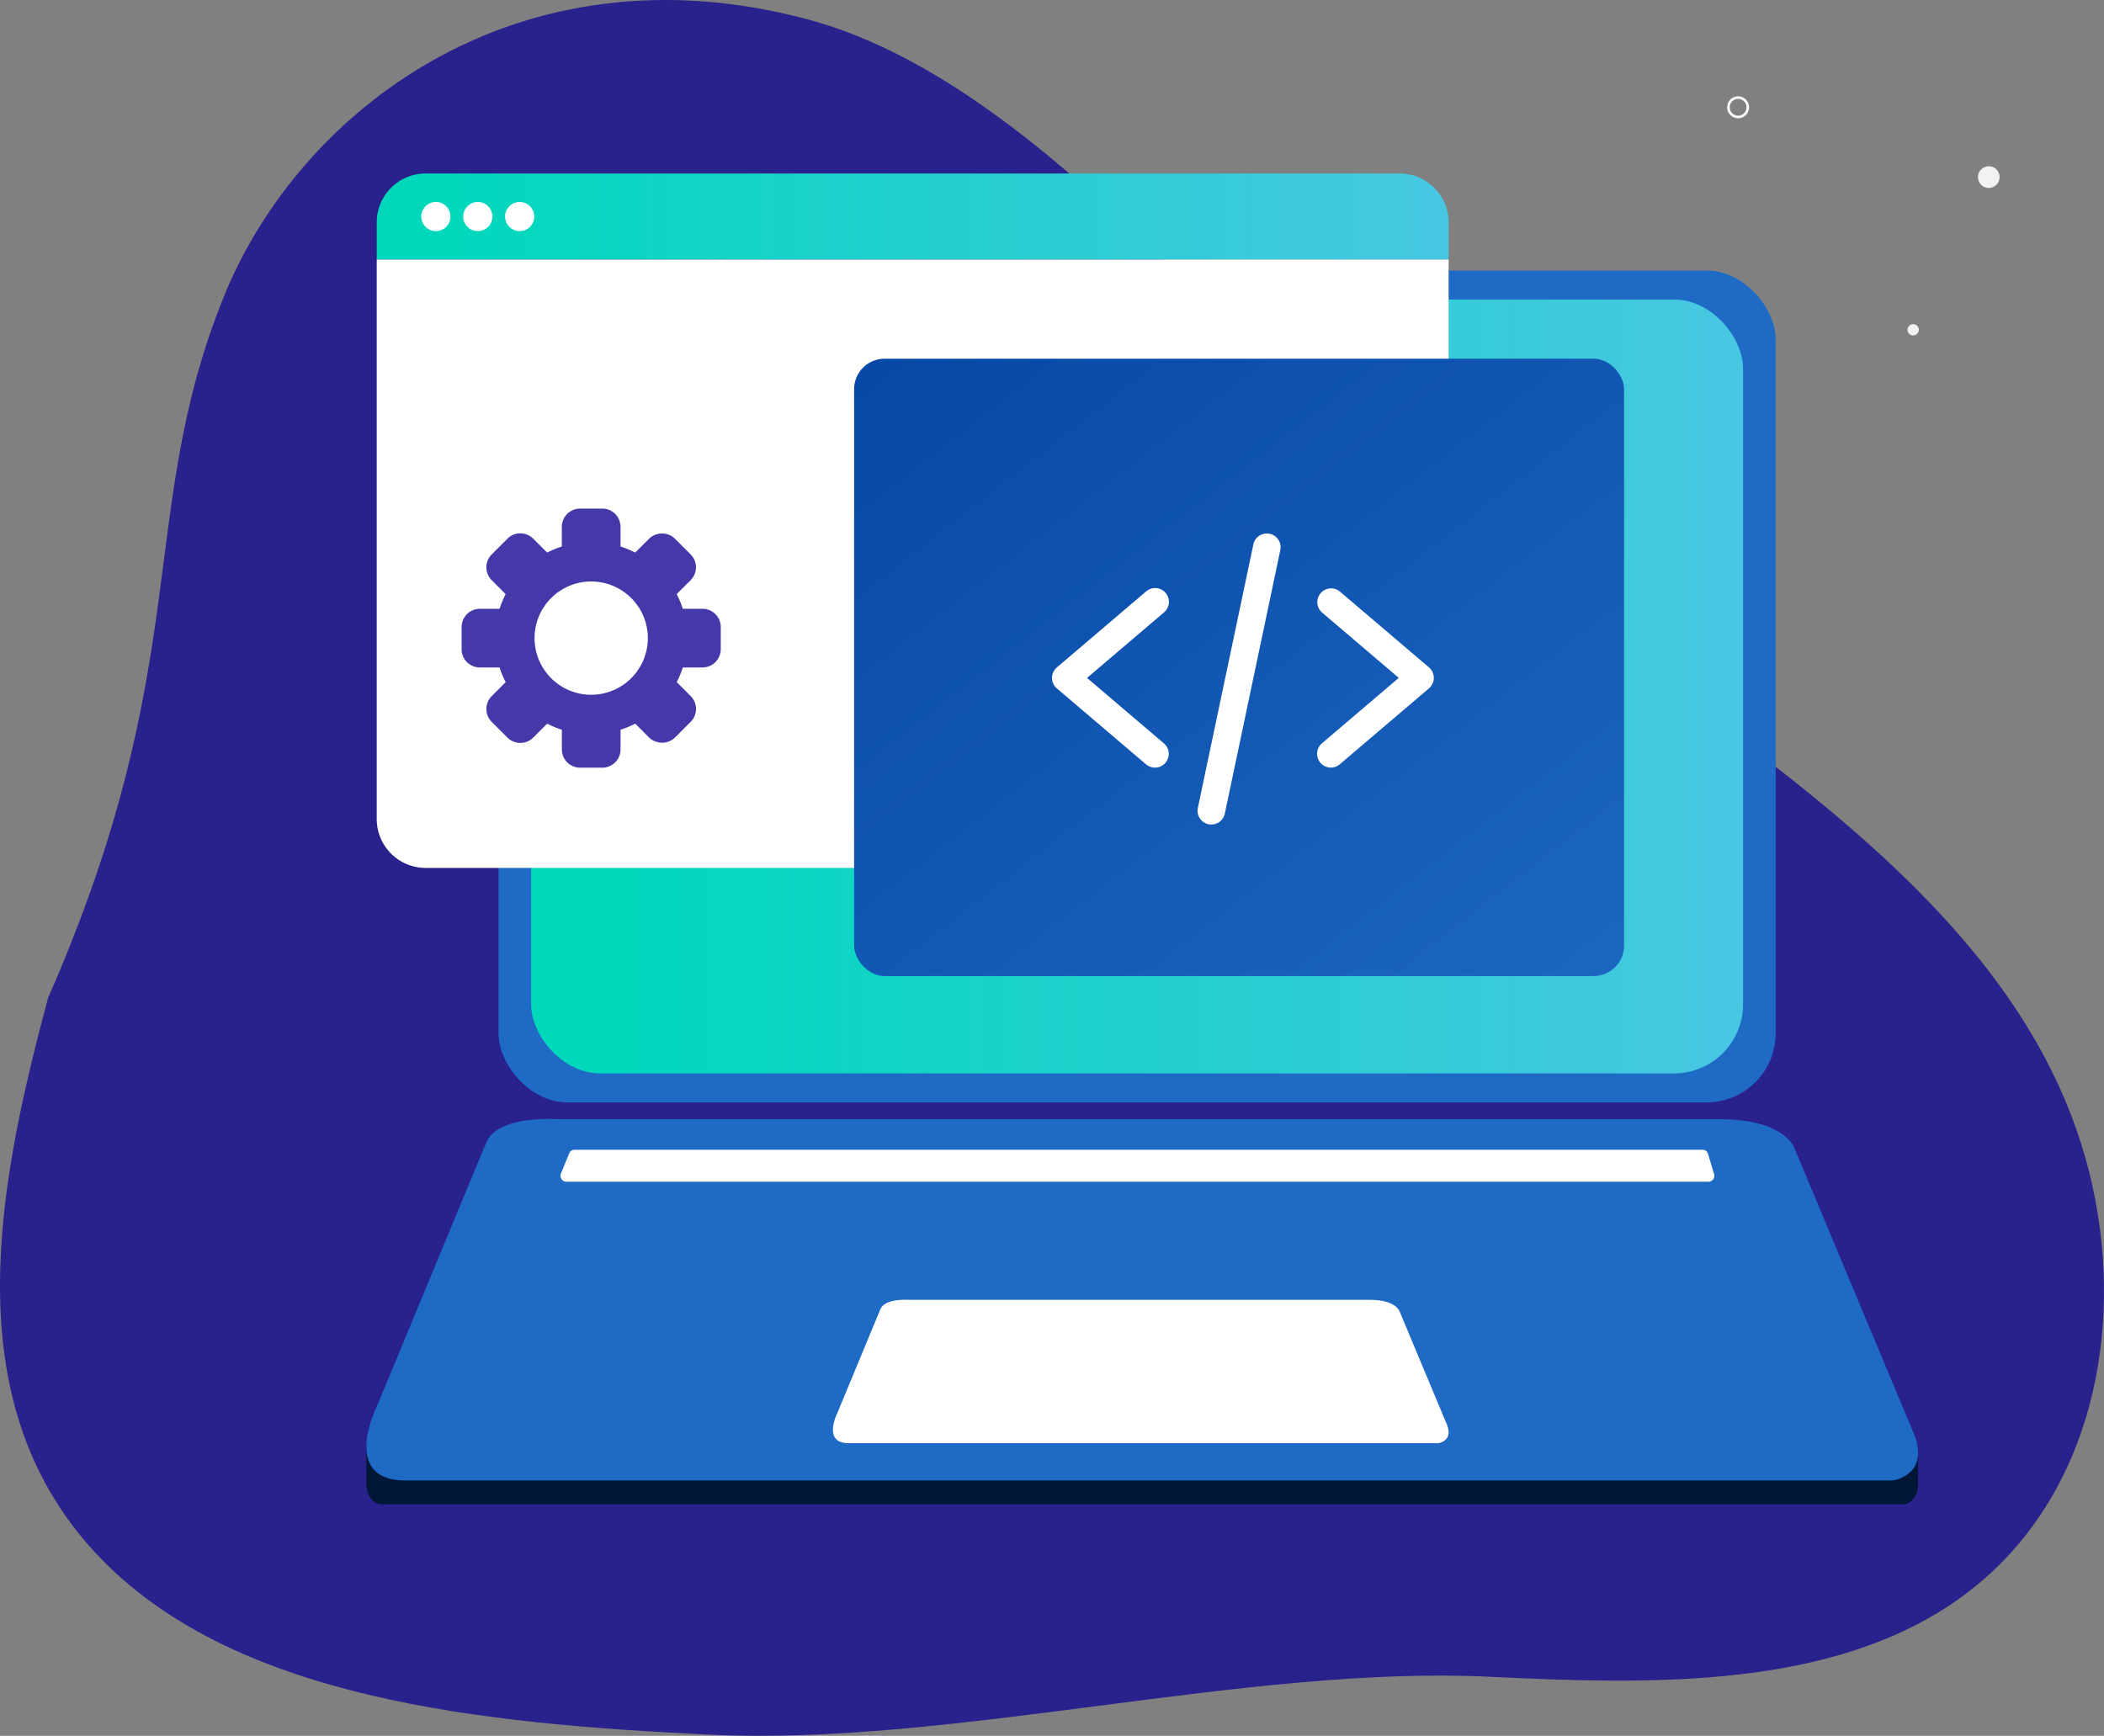 <svg xmlns="http://www.w3.org/2000/svg" xmlns:xlink="http://www.w3.org/1999/xlink" width="829.003" height="684.019" viewBox="0 0 829.003 684.019"><rect x="0" y="0" width="829.003" height="684.019" fill="#808080" stroke="none"/><defs><style>.a{fill:#29218c;}.b{fill:#001738;}.c{fill:#1e6ac5;}.d{fill:#fff;}.e{fill:url(#a);}.f{fill:#4538a9;}.g{fill:url(#c);}.h{fill:none;stroke:#fff;stroke-miterlimit:10;}.i{fill:#f2f2f2;}</style><linearGradient id="a" y1="0.5" x2="1" y2="0.5" gradientUnits="objectBoundingBox"><stop offset="0.07" stop-color="#00d8bc"/><stop offset="1" stop-color="#48c7e2"/></linearGradient><linearGradient id="c" x1="-0.185" y1="-0.211" x2="1.389" y2="1.423" gradientUnits="objectBoundingBox"><stop offset="0.043" stop-color="#1e6ac5"/><stop offset="1" stop-color="#003b9a"/></linearGradient></defs><g transform="translate(2529.106 1184.222)"><path class="a" d="M-2510.149-791.031c-19.707,73.492-36.8,158.03,17.874,217.885,53.9,59.005,154.073,68.178,242.725,72.483,95.535,4.64,211.869-27.45,307.4-22.811,61.159,2.97,127.882,4.646,177.273-25.664,53.455-32.8,70.173-94.6,63.315-149.749-16.36-131.509-157.841-198-271.6-289.826-68.384-55.2-147.26-163.679-237.771-187.893-114.2-30.553-200.359,35.872-230.035,109.418C-2475.622-981.286-2452.016-923.549-2510.149-791.031Z"/><path class="b" d="M-2384.735-614.175l0,14.548c0,4.53,2.6,8.2,5.817,8.2h599.761c3.213,0,5.817-3.672,5.817-8.2v-12.621c0-4.487-2.556-8.14-5.738-8.2l-595.5-11.593C-2377.826-632.1-2384.735-618.749-2384.735-614.175Z"/><rect class="c" width="503.201" height="327.8" rx="27.227" transform="translate(-2332.673 -1077.609)"/><path class="c" d="M-2337.526-733.994l-43.068,103.9c-.039.1-.079.184-.123.277-.989,2.049-13.513,28.99,11.382,28.99h585.51a5.5,5.5,0,0,0,1.284-.151c2.953-.7,13.4-4.278,7.343-18.719-7.009-16.713-46.906-112.142-46.906-112.142s-3.774-11.322-29.114-11.322h-457.534c-.128,0-.253,0-.381-.013C-2311.351-743.324-2333.156-744.535-2337.526-733.994Z"/><path class="d" d="M-2182.2-668.369l-17.115,41.289s-5.776,11.552,4.493,11.552h232.544s5.99-.856,3.209-7.488-18.612-44.5-18.612-44.5-1.5-4.492-11.552-4.492h-181.629S-2180.375-672.777-2182.2-668.369Z"/><rect class="e" width="477.519" height="304.956" rx="27.227" transform="translate(-2319.832 -1066.187)"/><path class="d" d="M-2304.822-729.737l-3.231,7.876a2.358,2.358,0,0,0,2.019,3.32h450.176a2.343,2.343,0,0,0,2.1-3.091l-2.359-7.876a2.227,2.227,0,0,0-2.1-1.642H-2302.8A2.2,2.2,0,0,0-2304.822-729.737Z"/><path class="e" d="M-1958.334-1096.584a19.261,19.261,0,0,0-19.262-19.261h-383.813a19.261,19.261,0,0,0-19.262,19.261v14.64h422.337Z"/><path class="d" d="M-2380.671-1081.944v220.47a19.261,19.261,0,0,0,19.262,19.261H-1977.6a19.261,19.261,0,0,0,19.262-19.261v-220.47Z"/><circle class="d" cx="5.746" cy="5.746" r="5.746" transform="translate(-2363.112 -1104.641)"/><circle class="d" cx="5.746" cy="5.746" r="5.746" transform="translate(-2346.603 -1104.641)"/><circle class="d" cx="5.746" cy="5.746" r="5.746" transform="translate(-2330.095 -1104.641)"/><path class="f" d="M-2252.3-944.322h-7.775a37.758,37.758,0,0,0-2.4-5.783l5.494-5.494a7.181,7.181,0,0,0,0-10.149l-6.212-6.212a7.2,7.2,0,0,0-5.072-2.037h0a7.2,7.2,0,0,0-5.072,2.037l-5.494,5.494a38,38,0,0,0-5.782-2.4v-7.773a7.18,7.18,0,0,0-7.173-7.173h-8.774a7.181,7.181,0,0,0-7.173,7.173v7.776a37.9,37.9,0,0,0-5.783,2.4l-5.5-5.494a7.184,7.184,0,0,0-10.147,0l-6.212,6.212a7.191,7.191,0,0,0,0,10.147l5.493,5.5a38.013,38.013,0,0,0-2.392,5.783h-7.772a7.181,7.181,0,0,0-7.173,7.173v8.769a7.179,7.179,0,0,0,7.173,7.17h7.776a37.955,37.955,0,0,0,2.4,5.783l-5.494,5.5a7.181,7.181,0,0,0,0,10.147l6.212,6.212a7.186,7.186,0,0,0,10.147,0l5.5-5.494a37.761,37.761,0,0,0,5.783,2.4v7.771a7.181,7.181,0,0,0,7.173,7.174h8.773a7.181,7.181,0,0,0,7.174-7.174v-7.776a37.943,37.943,0,0,0,5.783-2.4l5.493,5.495a7.362,7.362,0,0,0,10.147,0l6.213-6.212a7.182,7.182,0,0,0,0-10.147l-5.493-5.5a38.038,38.038,0,0,0,2.392-5.783h7.773a7.18,7.18,0,0,0,7.173-7.173v-8.774A7.18,7.18,0,0,0-2252.3-944.322Zm-43.865,33.881a22.323,22.323,0,0,1-22.323-22.321,22.322,22.322,0,0,1,22.32-22.322,22.321,22.321,0,0,1,22.323,22.32v0A22.341,22.341,0,0,1-2296.165-910.441Z"/><rect class="g" width="303.378" height="243.275" rx="12" transform="translate(-1889.199 -799.597) rotate(180)"/><path class="d" d="M-2074.053-881.739a5.415,5.415,0,0,1-3.514-1.3l-35.128-29.91a5.428,5.428,0,0,1-.615-7.652,5.509,5.509,0,0,1,.615-.616l35.128-29.909a5.429,5.429,0,0,1,7.663.466,5.428,5.428,0,0,1-.466,7.663c-.052.046-.1.091-.159.136l-30.27,25.78,30.27,25.781a5.428,5.428,0,0,1,.644,7.65,5.424,5.424,0,0,1-4.168,1.925Z"/><path class="d" d="M-2004.711-881.739a5.433,5.433,0,0,1-5.444-5.421,5.433,5.433,0,0,1,1.92-4.155l30.27-25.78-30.27-25.781a5.429,5.429,0,0,1-.466-7.663,5.43,5.43,0,0,1,7.5-.6l35.127,29.909a5.431,5.431,0,0,1,.61,7.658,5.331,5.331,0,0,1-.61.61l-35.127,29.909A5.406,5.406,0,0,1-2004.711-881.739Z"/><path class="d" d="M-2051.816-859.306a5.55,5.55,0,0,1-1.127-.118,5.429,5.429,0,0,1-4.191-6.43l21.892-103.94a5.427,5.427,0,0,1,6.515-4.061,5.428,5.428,0,0,1,4.106,6.3l-21.891,103.94A5.429,5.429,0,0,1-2051.816-859.306Z"/><circle class="h" cx="3.82" cy="3.82" r="3.82" transform="translate(-1848.082 -1145.766)"/><circle class="i" cx="4.276" cy="4.276" r="4.276" transform="translate(-1749.781 -1118.708)"/><circle class="i" cx="2.232" cy="2.232" r="2.232" transform="translate(-1777.523 -1056.487)"/></g></svg>